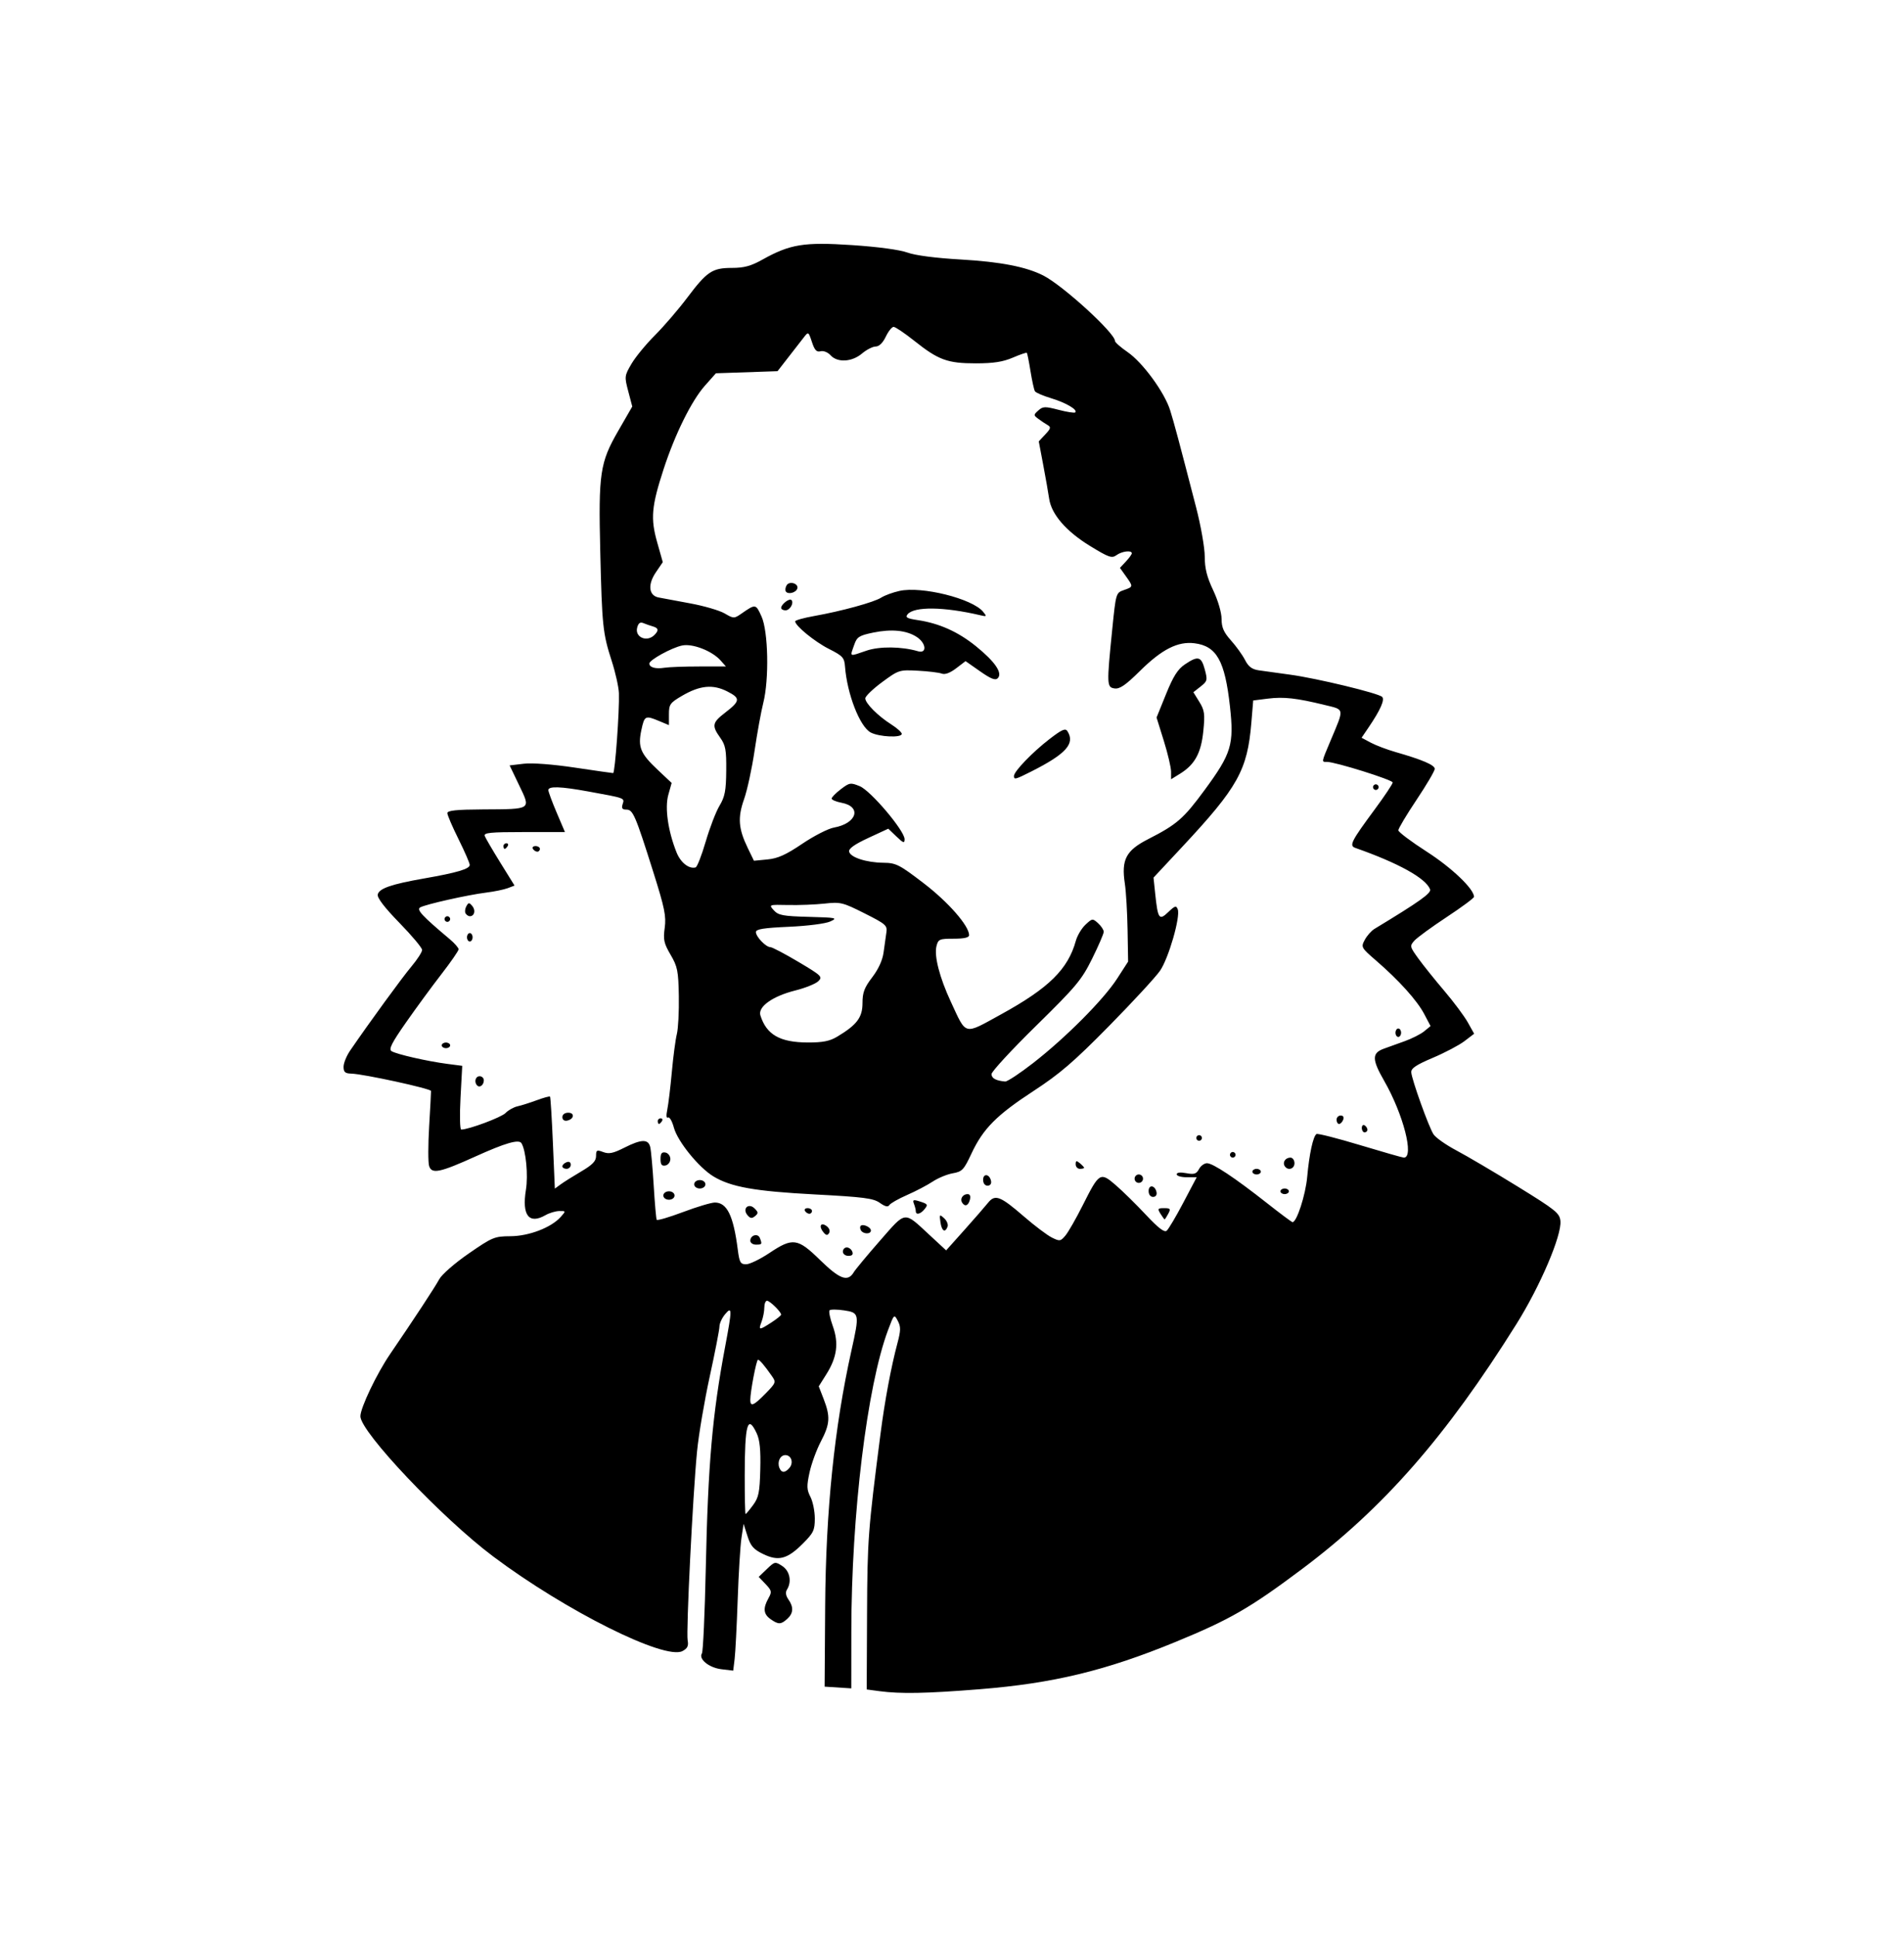 <?xml version="1.0" encoding="UTF-8" standalone="no"?>
<!-- Created with Inkscape (http://www.inkscape.org/) -->

<svg
   width="190.302mm"
   height="193.48mm"
   viewBox="0 0 190.302 193.48"
   version="1.1"
   id="svg5"
   inkscape:version="1.1.1 (3bf5ae0d25, 2021-09-20)"
   sodipodi:docname="logo_black_only_ink.svg"
   xmlns:inkscape="http://www.inkscape.org/namespaces/inkscape"
   xmlns:sodipodi="http://sodipodi.sourceforge.net/DTD/sodipodi-0.dtd"
   xmlns="http://www.w3.org/2000/svg"
   xmlns:svg="http://www.w3.org/2000/svg">
  <sodipodi:namedview
     id="namedview7"
     pagecolor="#ffffff"
     bordercolor="#111111"
     borderopacity="1"
     inkscape:pageshadow="0"
     inkscape:pageopacity="0"
     inkscape:pagecheckerboard="1"
     inkscape:document-units="mm"
     showgrid="false"
     inkscape:zoom="1"
     inkscape:cx="325.5"
     inkscape:cy="362.5"
     inkscape:window-width="1920"
     inkscape:window-height="1001"
     inkscape:window-x="-9"
     inkscape:window-y="-9"
     inkscape:window-maximized="1"
     inkscape:current-layer="layer2"
     inkscape:snap-page="true"
     inkscape:snap-object-midpoints="true" />
  <defs
     id="defs2" />
  <g
     inkscape:groupmode="layer"
     id="layer2"
     inkscape:label="Vrstva 2"
     transform="translate(-9.223,-59.065)">
    <path
       style="display:inline;fill:#000000;stroke-width:0.28"
       d="m 97.111,228.005 -1.262,-0.169 0.034,-7.57 c 0.033,-7.388 0.102,-8.318 1.343,-17.944 0.43,-3.338 1.055,-6.684 1.696,-9.085 0.337,-1.264 0.343,-1.632 0.036,-2.22 -0.364,-0.696 -0.376,-0.684 -0.981,0.931 -2.095,5.6 -3.657,18.418 -3.665,30.086 l -0.005,5.693 -1.332,-0.086 -1.332,-0.086 0.054,-8.058 c 0.063,-9.511 0.923,-17.872 2.621,-25.496 0.821,-3.684 0.799,-3.803 -0.725,-4.032 -0.701,-0.105 -1.356,-0.11 -1.455,-0.01 -0.099,0.099 0.044,0.805 0.319,1.569 0.615,1.71 0.428,3.12 -0.638,4.815 l -0.763,1.213 0.489,1.262 c 0.683,1.764 0.635,2.503 -0.273,4.236 -0.436,0.831 -0.948,2.229 -1.138,3.106 -0.295,1.363 -0.282,1.717 0.091,2.439 0.24,0.465 0.437,1.435 0.437,2.157 0,1.173 -0.128,1.441 -1.205,2.518 -1.546,1.546 -2.431,1.777 -3.963,1.032 -0.958,-0.465 -1.245,-0.795 -1.562,-1.791 l -0.388,-1.221 -0.213,1.402 c -0.117,0.771 -0.287,3.547 -0.378,6.168 -0.091,2.621 -0.228,5.29 -0.306,5.929 l -0.141,1.163 -1.179,-0.141 c -1.241,-0.148 -2.314,-1.021 -1.948,-1.584 0.115,-0.177 0.287,-3.98 0.384,-8.452 0.225,-10.48 0.654,-15.379 1.945,-22.233 0.699,-3.709 0.696,-4.046 -0.026,-3.179 -0.303,0.364 -0.551,0.909 -0.551,1.211 0,0.302 -0.436,2.541 -0.968,4.976 -0.533,2.435 -1.104,5.801 -1.27,7.481 -0.422,4.276 -1.107,18.046 -0.941,18.906 0.104,0.541 -0.019,0.796 -0.515,1.059 -1.756,0.934 -11.663,-4.012 -18.908,-9.439 -5.113,-3.831 -13.286,-12.452 -13.286,-14.015 0,-0.84 1.635,-4.26 2.97,-6.214 2.406,-3.519 4.507,-6.719 4.912,-7.476 0.254,-0.475 1.548,-1.604 2.944,-2.568 2.366,-1.634 2.576,-1.721 4.174,-1.729 1.845,-0.008 4.076,-0.865 5.02,-1.925 0.53,-0.595 0.528,-0.6 -0.14,-0.591 -0.371,0.006 -0.99,0.19 -1.375,0.411 -1.659,0.948 -2.377,0.022 -1.961,-2.53 0.238,-1.464 0.002,-3.933 -0.445,-4.657 -0.258,-0.417 -1.612,-0.026 -4.615,1.333 -3.549,1.605 -4.353,1.77 -4.614,0.946 -0.109,-0.342 -0.107,-2.121 0.002,-3.953 0.11,-1.832 0.194,-3.426 0.188,-3.543 -0.014,-0.236 -6.754,-1.702 -7.97,-1.734 -0.618,-0.016 -0.771,-0.152 -0.771,-0.682 0,-0.364 0.293,-1.089 0.651,-1.612 1.939,-2.83 5.185,-7.28 6.124,-8.398 0.591,-0.704 1.075,-1.452 1.075,-1.663 0,-0.211 -1.02,-1.428 -2.266,-2.705 -1.467,-1.503 -2.232,-2.498 -2.169,-2.823 0.117,-0.61 1.348,-1.038 4.636,-1.613 3.314,-0.579 4.566,-0.952 4.558,-1.355 -0.004,-0.186 -0.509,-1.345 -1.121,-2.577 -0.613,-1.232 -1.114,-2.399 -1.114,-2.593 0,-0.265 0.896,-0.358 3.575,-0.373 4.886,-0.027 4.778,0.045 3.604,-2.402 l -0.955,-1.993 1.409,-0.167 c 0.841,-0.1 2.892,0.055 5.089,0.383 2.024,0.302 3.755,0.551 3.847,0.552 0.188,0.002 0.642,-6.263 0.578,-7.983 -0.023,-0.614 -0.347,-2.064 -0.722,-3.224 -0.89,-2.758 -0.966,-3.483 -1.144,-10.94 -0.187,-7.813 -0.028,-8.878 1.803,-12.051 l 1.397,-2.421 -0.4,-1.517 c -0.389,-1.473 -0.38,-1.551 0.32,-2.746 0.396,-0.676 1.452,-1.961 2.347,-2.856 0.895,-0.895 2.341,-2.576 3.215,-3.737 1.985,-2.637 2.516,-2.991 4.488,-2.991 1.199,0 1.893,-0.188 3.024,-0.82 2.783,-1.554 4.159,-1.778 8.967,-1.459 2.59,0.172 4.774,0.466 5.538,0.745 0.784,0.286 2.801,0.549 5.327,0.694 3.969,0.228 6.549,0.728 8.263,1.604 1.964,1.003 7.157,5.745 7.157,6.534 0,0.134 0.564,0.632 1.253,1.106 1.525,1.049 3.704,4.029 4.265,5.831 0.403,1.294 0.836,2.913 2.593,9.696 0.474,1.828 0.861,4.036 0.861,4.906 1.6e-4,1.176 0.216,2.039 0.841,3.36 0.488,1.031 0.841,2.238 0.841,2.873 0,0.848 0.213,1.333 0.943,2.148 0.519,0.579 1.15,1.457 1.403,1.951 0.34,0.666 0.695,0.933 1.37,1.031 0.501,0.073 1.92,0.269 3.153,0.437 2.658,0.362 8.812,1.848 9.181,2.217 0.281,0.281 -0.174,1.309 -1.346,3.036 l -0.71,1.046 0.923,0.492 c 0.508,0.271 1.617,0.691 2.465,0.934 2.689,0.77 3.925,1.3 3.925,1.683 0,0.204 -0.82,1.598 -1.822,3.097 -1.002,1.499 -1.819,2.867 -1.816,3.04 0.003,0.173 1.283,1.134 2.843,2.136 2.505,1.61 4.72,3.726 4.72,4.509 0,0.123 -1.23,1.034 -2.734,2.025 -1.503,0.991 -2.955,2.051 -3.227,2.355 -0.475,0.532 -0.459,0.599 0.403,1.79 0.493,0.68 1.661,2.135 2.596,3.233 0.935,1.098 1.987,2.508 2.338,3.135 l 0.638,1.139 -0.969,0.739 c -0.533,0.407 -1.956,1.156 -3.161,1.666 -1.677,0.709 -2.183,1.051 -2.155,1.453 0.052,0.736 1.741,5.443 2.22,6.185 0.217,0.337 1.249,1.064 2.293,1.616 1.044,0.552 3.79,2.168 6.103,3.593 3.82,2.353 4.213,2.669 4.29,3.451 0.141,1.444 -2.017,6.502 -4.395,10.298 -7.051,11.258 -13.282,18.37 -21.453,24.49 -5.176,3.877 -7.186,5.034 -12.627,7.269 -6.979,2.867 -12.227,4.133 -19.573,4.721 -5.345,0.427 -7.904,0.476 -10.025,0.192 z M 84.486,209.424 c 0.567,-0.766 0.667,-1.261 0.727,-3.575 0.05,-1.934 -0.05,-2.94 -0.357,-3.596 -0.906,-1.94 -1.194,-0.931 -1.199,4.206 -0.002,2.12 0.035,3.855 0.084,3.855 0.048,0 0.383,-0.4 0.745,-0.89 z m 3.65,-3.733 c 0.425,-0.512 0.177,-1.265 -0.418,-1.265 -0.514,0 -0.829,0.663 -0.6,1.262 0.205,0.534 0.576,0.536 1.017,0.003 z m -2.395,-7.418 c 1.04,-1.065 1.063,-1.131 0.627,-1.752 -0.746,-1.064 -1.226,-1.627 -1.386,-1.627 -0.157,0 -0.769,3.2 -0.769,4.018 0,0.715 0.347,0.57 1.527,-0.639 z m 0.576,-7.094 c 0.536,-0.347 0.975,-0.702 0.977,-0.788 0.006,-0.272 -1.127,-1.385 -1.409,-1.385 -0.148,0 -0.269,0.307 -0.269,0.683 0,0.375 -0.123,1.006 -0.273,1.402 -0.334,0.878 -0.256,0.885 0.975,0.088 z m 8.216,-4.993 c 0.198,-0.318 1.394,-1.757 2.658,-3.198 2.62,-2.989 2.339,-2.957 4.929,-0.56 l 1.669,1.545 1.824,-2.039 c 1.003,-1.122 2.063,-2.339 2.356,-2.706 0.71,-0.889 1.22,-0.695 3.607,1.37 1.065,0.922 2.315,1.863 2.778,2.093 0.789,0.392 0.873,0.379 1.364,-0.209 0.287,-0.344 1.065,-1.705 1.728,-3.024 1.649,-3.282 1.747,-3.341 3.306,-1.992 0.698,0.604 2.052,1.935 3.009,2.958 1.224,1.308 1.838,1.78 2.069,1.588 0.181,-0.15 0.93,-1.413 1.665,-2.808 l 1.337,-2.536 h -1 c -0.55,0 -1,-0.132 -1,-0.293 0,-0.182 0.364,-0.225 0.957,-0.114 0.791,0.148 1.012,0.077 1.272,-0.408 0.173,-0.323 0.532,-0.587 0.799,-0.587 0.595,0 2.779,1.451 5.987,3.977 1.334,1.051 2.487,1.911 2.563,1.911 0.421,0 1.302,-2.713 1.464,-4.506 0.209,-2.312 0.595,-4.089 0.934,-4.299 0.122,-0.076 2.084,0.424 4.359,1.11 2.275,0.686 4.24,1.247 4.366,1.247 1.067,0 -0.043,-4.325 -1.972,-7.685 -1.217,-2.12 -1.225,-2.754 -0.042,-3.189 0.419,-0.154 1.359,-0.493 2.089,-0.753 0.73,-0.26 1.613,-0.707 1.963,-0.993 l 0.635,-0.521 -0.638,-1.21 c -0.713,-1.352 -2.522,-3.359 -4.813,-5.338 -1.489,-1.287 -1.516,-1.335 -1.124,-2.067 0.221,-0.412 0.655,-0.903 0.964,-1.09 4.559,-2.76 5.706,-3.577 5.56,-3.959 -0.425,-1.107 -3.169,-2.626 -7.462,-4.131 -0.647,-0.227 -0.436,-0.645 1.941,-3.862 0.982,-1.328 1.786,-2.533 1.786,-2.677 0,-0.262 -5.731,-2.057 -6.567,-2.057 -0.563,0 -0.582,0.11 0.366,-2.143 1.379,-3.277 1.416,-3.051 -0.591,-3.542 -2.815,-0.689 -4.096,-0.833 -5.672,-0.636 l -1.477,0.185 -0.187,2.247 c -0.393,4.71 -1.342,6.416 -6.866,12.332 l -2.91,3.117 0.168,1.604 c 0.265,2.535 0.393,2.714 1.308,1.838 0.662,-0.634 0.792,-0.672 0.945,-0.275 0.285,0.744 -0.911,4.891 -1.77,6.137 -0.435,0.631 -2.73,3.116 -5.099,5.523 -3.509,3.564 -4.908,4.768 -7.541,6.486 -3.712,2.423 -5.043,3.766 -6.214,6.267 -0.756,1.616 -0.926,1.795 -1.861,1.957 -0.566,0.099 -1.471,0.472 -2.01,0.83 -0.54,0.358 -1.691,0.961 -2.558,1.34 -0.867,0.379 -1.664,0.832 -1.772,1.006 -0.137,0.221 -0.424,0.154 -0.951,-0.221 -0.644,-0.459 -1.598,-0.582 -6.499,-0.842 -6.001,-0.318 -8.376,-0.74 -10.13,-1.799 -1.466,-0.885 -3.584,-3.496 -3.956,-4.876 -0.174,-0.646 -0.438,-1.1 -0.587,-1.008 -0.167,0.104 -0.195,-0.196 -0.072,-0.788 0.109,-0.525 0.313,-2.216 0.454,-3.758 0.14,-1.542 0.366,-3.248 0.502,-3.791 0.136,-0.543 0.225,-2.251 0.198,-3.794 -0.044,-2.511 -0.131,-2.946 -0.824,-4.129 -0.67,-1.143 -0.749,-1.506 -0.587,-2.688 0.16,-1.163 -0.009,-1.988 -1.129,-5.538 -1.808,-5.726 -2.043,-6.274 -2.7,-6.274 -0.418,0 -0.508,-0.131 -0.374,-0.551 0.196,-0.617 0.293,-0.582 -3.463,-1.265 -2.751,-0.501 -3.964,-0.541 -3.964,-0.131 0,0.163 0.373,1.172 0.829,2.243 l 0.829,1.947 h -4.083 c -3.403,0 -4.057,0.066 -3.931,0.396 0.084,0.218 0.788,1.421 1.564,2.673 l 1.412,2.277 -0.682,0.259 c -0.375,0.143 -1.35,0.342 -2.165,0.443 -1.823,0.226 -6.034,1.17 -6.58,1.476 -0.4,0.224 0.182,0.849 2.948,3.173 0.488,0.41 0.888,0.867 0.888,1.014 0,0.148 -0.771,1.263 -1.713,2.479 -0.942,1.215 -2.537,3.39 -3.545,4.832 -1.441,2.062 -1.749,2.674 -1.441,2.866 0.493,0.307 3.559,1.007 5.549,1.267 l 1.513,0.198 -0.171,3.183 c -0.094,1.75 -0.062,3.183 0.07,3.183 0.745,0 4.018,-1.221 4.434,-1.655 0.27,-0.281 0.807,-0.581 1.192,-0.667 0.386,-0.086 1.253,-0.36 1.928,-0.61 0.675,-0.25 1.269,-0.412 1.321,-0.361 0.051,0.051 0.181,2.14 0.288,4.642 l 0.194,4.549 0.588,-0.428 c 0.323,-0.236 1.25,-0.818 2.06,-1.294 1.121,-0.659 1.472,-1.025 1.472,-1.533 0,-0.599 0.073,-0.639 0.714,-0.396 0.567,0.216 0.998,0.127 2.093,-0.427 1.726,-0.874 2.413,-0.892 2.609,-0.068 0.083,0.347 0.238,2.082 0.346,3.855 0.107,1.773 0.242,3.305 0.299,3.405 0.057,0.099 1.241,-0.248 2.631,-0.771 1.39,-0.523 2.823,-0.951 3.183,-0.951 1.217,0 1.853,1.305 2.288,4.696 0.166,1.293 0.267,1.472 0.832,1.472 0.353,0 1.398,-0.505 2.322,-1.121 2.345,-1.566 2.824,-1.5 5.074,0.696 1.956,1.91 2.752,2.206 3.349,1.25 z m -1.067,-2.086 c 0,-0.231 0.176,-0.421 0.391,-0.421 0.215,0 0.463,0.189 0.552,0.421 0.11,0.286 -0.015,0.421 -0.391,0.421 -0.304,0 -0.552,-0.189 -0.552,-0.421 z m -9.252,-1.091 c 0,-0.561 0.764,-0.776 0.958,-0.27 0.239,0.624 0.217,0.66 -0.397,0.66 -0.308,0 -0.561,-0.176 -0.561,-0.391 z m 7.308,-0.848 c -0.493,-0.594 -0.267,-1.044 0.311,-0.618 0.276,0.204 0.382,0.49 0.256,0.695 -0.165,0.268 -0.296,0.25 -0.567,-0.077 z m 3.755,-0.182 c -0.102,-0.164 -0.115,-0.369 -0.029,-0.455 0.231,-0.231 1.021,0.129 1.021,0.465 0,0.381 -0.756,0.373 -0.993,-0.009 z m 7.942,-0.822 c -0.115,-0.787 -0.092,-0.812 0.37,-0.394 0.271,0.245 0.425,0.624 0.342,0.841 -0.251,0.653 -0.581,0.446 -0.712,-0.446 z m -19.293,-0.71 c -0.543,-0.655 0.122,-1.258 0.724,-0.656 0.372,0.372 0.377,0.479 0.035,0.762 -0.31,0.257 -0.477,0.234 -0.759,-0.106 z m 41.286,-0.132 c -0.316,-0.506 -0.28,-0.561 0.363,-0.561 0.626,0 0.677,0.068 0.413,0.561 -0.165,0.308 -0.328,0.561 -0.363,0.561 -0.035,0 -0.22,-0.252 -0.413,-0.561 z m -35.532,-0.28 c -0.095,-0.154 0.023,-0.28 0.264,-0.28 0.24,0 0.437,0.126 0.437,0.28 0,0.154 -0.119,0.28 -0.264,0.28 -0.145,0 -0.342,-0.126 -0.437,-0.28 z m 11.075,0.023 c 0,-0.142 -0.082,-0.472 -0.183,-0.733 -0.152,-0.395 -0.069,-0.441 0.491,-0.268 0.91,0.28 0.948,0.339 0.539,0.832 -0.395,0.475 -0.847,0.566 -0.847,0.17 z m 4.626,-0.864 c -0.23,-0.371 0.078,-0.841 0.551,-0.841 0.24,0 0.324,0.205 0.231,0.561 -0.158,0.606 -0.504,0.73 -0.782,0.28 z m -29.859,-0.701 c 0,-0.234 0.249,-0.421 0.561,-0.421 0.312,0 0.561,0.187 0.561,0.421 0,0.234 -0.249,0.421 -0.561,0.421 -0.312,0 -0.561,-0.187 -0.561,-0.421 z m 48.504,-0.444 c 0,-0.683 0.655,-0.587 0.792,0.117 0.054,0.277 -0.089,0.467 -0.35,0.467 -0.26,0 -0.441,-0.24 -0.441,-0.584 z m 13.177,0.023 c 0,-0.154 0.189,-0.28 0.421,-0.28 0.231,0 0.421,0.126 0.421,0.28 0,0.154 -0.189,0.28 -0.421,0.28 -0.231,0 -0.421,-0.126 -0.421,-0.28 z m -58.597,-0.701 c 0,-0.234 0.249,-0.421 0.561,-0.421 0.312,0 0.561,0.187 0.561,0.421 0,0.234 -0.249,0.421 -0.561,0.421 -0.312,0 -0.561,-0.187 -0.561,-0.421 z m 28.878,-0.444 c 0,-0.683 0.655,-0.587 0.792,0.117 0.054,0.277 -0.089,0.467 -0.35,0.467 -0.26,0 -0.441,-0.24 -0.441,-0.584 z m 15.14,-0.117 c 0,-0.231 0.189,-0.421 0.421,-0.421 0.231,0 0.421,0.189 0.421,0.421 0,0.231 -0.189,0.421 -0.421,0.421 -0.231,0 -0.421,-0.189 -0.421,-0.421 z m 11.775,-0.701 c 0,-0.154 0.189,-0.28 0.421,-0.28 0.231,0 0.421,0.126 0.421,0.28 0,0.154 -0.189,0.28 -0.421,0.28 -0.231,0 -0.421,-0.126 -0.421,-0.28 z M 65.429,175.578 c 0,-0.138 0.189,-0.323 0.421,-0.412 0.256,-0.098 0.421,-5.7e-4 0.421,0.25 0,0.226 -0.189,0.412 -0.421,0.412 -0.231,0 -0.421,-0.113 -0.421,-0.25 z m 51.307,-0.204 c 0,-0.373 0.076,-0.392 0.421,-0.106 0.231,0.192 0.421,0.397 0.421,0.455 0,0.058 -0.189,0.106 -0.421,0.106 -0.231,0 -0.421,-0.205 -0.421,-0.455 z m 20.887,0.174 c -0.235,-0.38 0.082,-0.841 0.577,-0.841 0.222,0 0.404,0.252 0.404,0.561 0,0.58 -0.676,0.774 -0.981,0.28 z m -62.382,-0.701 c 0,-0.556 0.123,-0.718 0.491,-0.648 0.27,0.052 0.491,0.343 0.491,0.648 0,0.304 -0.221,0.596 -0.491,0.648 -0.367,0.071 -0.491,-0.092 -0.491,-0.648 z m 56.915,-0.421 c 0,-0.154 0.126,-0.28 0.28,-0.28 0.154,0 0.28,0.126 0.28,0.28 0,0.154 -0.126,0.28 -0.28,0.28 -0.154,0 -0.28,-0.126 -0.28,-0.28 z m -3.364,-1.682 c 0,-0.154 0.126,-0.28 0.28,-0.28 0.154,0 0.28,0.126 0.28,0.28 0,0.154 -0.126,0.28 -0.28,0.28 -0.154,0 -0.28,-0.126 -0.28,-0.28 z m 16.542,-0.998 c 0,-0.24 0.126,-0.359 0.28,-0.264 0.154,0.095 0.28,0.292 0.28,0.437 0,0.145 -0.126,0.264 -0.28,0.264 -0.154,0 -0.28,-0.197 -0.28,-0.437 z m -70.372,-0.684 c 0,-0.154 0.134,-0.28 0.297,-0.28 0.163,0 0.219,0.126 0.124,0.28 -0.095,0.154 -0.229,0.28 -0.297,0.28 -0.068,0 -0.124,-0.126 -0.124,-0.28 z m 67.849,-0.14 c 0,-0.231 0.185,-0.421 0.412,-0.421 0.251,0 0.349,0.164 0.25,0.421 -0.089,0.231 -0.274,0.421 -0.412,0.421 -0.138,0 -0.25,-0.189 -0.25,-0.421 z m -77.381,-0.26 c 0,-0.26 0.24,-0.441 0.584,-0.441 0.683,0 0.587,0.655 -0.117,0.792 -0.277,0.054 -0.467,-0.089 -0.467,-0.35 z m -8.512,-3.159 c -0.335,-0.335 -0.181,-0.927 0.241,-0.927 0.231,0 0.421,0.182 0.421,0.404 0,0.468 -0.4,0.785 -0.662,0.523 z m -3.544,-4.011 c 0,-0.154 0.189,-0.28 0.421,-0.28 0.231,0 0.421,0.126 0.421,0.28 0,0.154 -0.189,0.28 -0.421,0.28 -0.231,0 -0.421,-0.126 -0.421,-0.28 z m 95.325,-1.262 c 0,-0.231 0.126,-0.421 0.28,-0.421 0.154,0 0.28,0.189 0.28,0.421 0,0.231 -0.126,0.421 -0.28,0.421 -0.154,0 -0.28,-0.189 -0.28,-0.421 z m -92.802,-9.533 c 0,-0.231 0.126,-0.421 0.28,-0.421 0.154,0 0.28,0.189 0.28,0.421 0,0.231 -0.126,0.421 -0.28,0.421 -0.154,0 -0.28,-0.189 -0.28,-0.421 z m -2.243,-1.822 c 0,-0.154 0.126,-0.28 0.28,-0.28 0.154,0 0.28,0.126 0.28,0.28 0,0.154 -0.126,0.28 -0.28,0.28 -0.154,0 -0.28,-0.126 -0.28,-0.28 z m 2.104,-0.559 c -0.095,-0.153 -0.061,-0.476 0.075,-0.719 0.22,-0.393 0.284,-0.395 0.6,-0.015 0.355,0.427 0.207,1.011 -0.255,1.011 -0.136,0 -0.325,-0.125 -0.419,-0.278 z m 6.727,-6.451 c -0.095,-0.154 0.023,-0.28 0.264,-0.28 0.24,0 0.437,0.126 0.437,0.28 0,0.154 -0.119,0.28 -0.264,0.28 -0.145,0 -0.342,-0.126 -0.437,-0.28 z m -2.944,-0.28 c 0,-0.154 0.134,-0.28 0.297,-0.28 0.163,0 0.219,0.126 0.124,0.28 -0.095,0.154 -0.229,0.28 -0.297,0.28 -0.068,0 -0.124,-0.126 -0.124,-0.28 z m 86.914,-5.888 c 0,-0.154 0.126,-0.28 0.28,-0.28 0.154,0 0.28,0.126 0.28,0.28 0,0.154 -0.126,0.28 -0.28,0.28 -0.154,0 -0.28,-0.126 -0.28,-0.28 z m -33.965,27.556 c 3.234,-2.512 7.027,-6.322 8.384,-8.421 l 1.102,-1.706 -0.054,-3.178 c -0.03,-1.748 -0.152,-3.823 -0.272,-4.611 -0.365,-2.401 0.114,-3.314 2.329,-4.444 2.874,-1.466 3.542,-2.048 5.651,-4.917 2.679,-3.646 2.947,-4.533 2.524,-8.351 -0.505,-4.553 -1.331,-6.022 -3.542,-6.3 -1.667,-0.21 -3.261,0.6 -5.46,2.774 -1.419,1.403 -2.011,1.811 -2.523,1.739 -0.791,-0.112 -0.8,-0.349 -0.235,-5.944 0.361,-3.576 0.371,-3.609 1.157,-3.882 0.949,-0.331 0.949,-0.335 0.2,-1.388 l -0.593,-0.832 0.593,-0.631 c 0.326,-0.347 0.593,-0.717 0.593,-0.823 0,-0.331 -0.99,-0.21 -1.533,0.187 -0.459,0.335 -0.766,0.228 -2.638,-0.918 -2.39,-1.464 -3.861,-3.163 -4.089,-4.725 -0.084,-0.575 -0.352,-2.098 -0.595,-3.385 l -0.443,-2.341 0.652,-0.694 c 0.551,-0.587 0.587,-0.731 0.233,-0.935 -0.23,-0.132 -0.648,-0.411 -0.928,-0.62 -0.492,-0.367 -0.492,-0.395 0,-0.838 0.457,-0.412 0.664,-0.419 2.031,-0.063 0.837,0.218 1.585,0.333 1.662,0.256 0.264,-0.264 -0.941,-0.972 -2.407,-1.412 -0.807,-0.243 -1.539,-0.558 -1.627,-0.701 -0.088,-0.143 -0.287,-1.046 -0.442,-2.007 -0.155,-0.961 -0.319,-1.785 -0.366,-1.832 -0.046,-0.046 -0.68,0.171 -1.409,0.484 -0.982,0.421 -1.938,0.568 -3.693,0.568 -2.829,0 -3.731,-0.33 -6.132,-2.239 -0.971,-0.773 -1.908,-1.405 -2.081,-1.405 -0.173,0 -0.526,0.442 -0.783,0.981 -0.295,0.618 -0.667,0.981 -1.006,0.981 -0.296,0 -0.913,0.315 -1.371,0.701 -1.014,0.853 -2.457,0.931 -3.146,0.171 -0.271,-0.299 -0.705,-0.472 -0.995,-0.396 -0.396,0.104 -0.596,-0.11 -0.864,-0.924 -0.343,-1.04 -0.357,-1.049 -0.801,-0.477 -0.248,0.32 -0.943,1.213 -1.544,1.985 l -1.092,1.404 -3.08,0.105 -3.08,0.105 -1.105,1.245 c -1.335,1.505 -2.983,4.836 -4.125,8.339 -1.208,3.706 -1.315,4.918 -0.642,7.296 l 0.562,1.987 -0.698,1.027 c -0.824,1.212 -0.707,2.307 0.268,2.501 0.345,0.068 1.762,0.333 3.15,0.587 1.388,0.254 2.943,0.707 3.456,1.005 0.91,0.529 0.952,0.529 1.682,0.024 1.427,-0.987 1.434,-0.986 2.01,0.281 0.677,1.492 0.773,6.288 0.173,8.652 -0.214,0.842 -0.603,2.982 -0.866,4.755 -0.263,1.773 -0.735,3.952 -1.049,4.841 -0.653,1.846 -0.57,2.95 0.368,4.886 l 0.615,1.27 1.353,-0.13 c 1.038,-0.1 1.847,-0.463 3.475,-1.563 1.167,-0.788 2.59,-1.516 3.162,-1.619 2.301,-0.41 2.823,-2.094 0.768,-2.48 -0.544,-0.102 -0.989,-0.291 -0.989,-0.42 0,-0.129 0.413,-0.549 0.918,-0.935 0.866,-0.66 0.974,-0.677 1.892,-0.3 1.097,0.451 4.479,4.447 4.479,5.292 0,0.436 -0.123,0.395 -0.814,-0.267 l -0.814,-0.78 -1.999,0.926 c -1.366,0.633 -1.972,1.063 -1.916,1.359 0.11,0.575 1.711,1.098 3.419,1.118 1.272,0.015 1.589,0.175 4.032,2.044 2.462,1.883 4.541,4.258 4.541,5.188 0,0.242 -0.486,0.354 -1.537,0.354 -1.43,0 -1.55,0.052 -1.724,0.745 -0.247,0.983 0.311,3.138 1.439,5.563 1.587,3.411 1.239,3.325 5.03,1.242 4.768,-2.619 6.678,-4.5 7.464,-7.348 0.144,-0.52 0.575,-1.24 0.959,-1.601 0.678,-0.637 0.715,-0.641 1.262,-0.146 0.31,0.281 0.564,0.665 0.564,0.855 0,0.19 -0.522,1.4 -1.161,2.69 -1.05,2.121 -1.587,2.763 -5.607,6.709 -2.446,2.4 -4.447,4.567 -4.447,4.816 0,0.421 0.444,0.663 1.362,0.742 0.209,0.018 1.471,-0.815 2.804,-1.85 z m -1.922,-28.677 c 0,-0.45 1.846,-2.366 3.533,-3.667 1.26,-0.972 1.607,-1.125 1.812,-0.8 0.784,1.239 -0.135,2.267 -3.583,4.009 -1.631,0.824 -1.762,0.858 -1.762,0.459 z m 15.701,-0.423 c 0,-0.417 -0.326,-1.804 -0.725,-3.083 l -0.725,-2.326 0.947,-2.338 c 0.725,-1.79 1.168,-2.487 1.888,-2.972 1.311,-0.884 1.633,-0.802 1.985,0.505 0.287,1.066 0.26,1.176 -0.417,1.708 l -0.723,0.569 0.595,0.963 c 0.521,0.843 0.571,1.207 0.399,2.919 -0.22,2.189 -0.847,3.341 -2.312,4.249 l -0.911,0.564 z M 96.239,132.232 c -1.086,-0.59 -2.351,-3.849 -2.559,-6.589 -0.067,-0.882 -0.229,-1.059 -1.602,-1.751 -1.42,-0.716 -3.379,-2.314 -3.379,-2.758 0,-0.106 0.852,-0.345 1.892,-0.53 2.75,-0.488 6.004,-1.381 6.711,-1.841 0.337,-0.219 1.157,-0.52 1.822,-0.667 2.224,-0.494 7.279,0.765 8.359,2.081 0.39,0.476 0.37,0.501 -0.28,0.348 -3.638,-0.854 -6.606,-0.892 -7.268,-0.094 -0.255,0.308 -0.062,0.418 1.012,0.579 2.16,0.324 4.045,1.171 5.836,2.622 1.901,1.541 2.672,2.676 2.163,3.185 -0.241,0.241 -0.681,0.069 -1.769,-0.693 l -1.448,-1.014 -0.942,0.718 c -0.607,0.463 -1.117,0.651 -1.435,0.528 -0.271,-0.104 -1.345,-0.235 -2.385,-0.29 -1.858,-0.098 -1.921,-0.078 -3.575,1.139 -0.926,0.682 -1.683,1.412 -1.683,1.622 0,0.494 1.254,1.752 2.593,2.603 0.578,0.367 1.051,0.792 1.051,0.944 0,0.416 -2.278,0.311 -3.115,-0.143 z m -0.411,-8.168 c 1.307,-0.445 3.519,-0.421 5.137,0.056 0.925,0.273 0.843,-0.798 -0.109,-1.421 -1.024,-0.671 -2.523,-0.82 -4.375,-0.436 -1.381,0.287 -1.606,0.43 -1.872,1.194 -0.445,1.276 -0.566,1.216 1.219,0.608 z m -8.53,-4.275 c 0,-0.353 0.823,-0.987 1.023,-0.787 0.287,0.287 -0.141,1.033 -0.593,1.033 -0.236,0 -0.429,-0.111 -0.429,-0.246 z m 0.465,-1.644 c -0.081,-0.132 -0.043,-0.409 0.086,-0.617 0.284,-0.46 1.227,-0.163 1.061,0.335 -0.14,0.421 -0.939,0.618 -1.147,0.282 z m 5.142,44.477 c 1.965,-1.178 2.523,-1.918 2.523,-3.347 0,-1.062 0.183,-1.549 0.974,-2.584 0.625,-0.819 1.031,-1.711 1.135,-2.494 0.089,-0.67 0.214,-1.56 0.278,-1.977 0.109,-0.702 -0.053,-0.844 -2.186,-1.917 -2.173,-1.093 -2.399,-1.148 -3.986,-0.973 -0.925,0.102 -2.562,0.166 -3.637,0.143 -1.952,-0.042 -1.954,-0.041 -1.437,0.531 0.45,0.497 0.913,0.583 3.497,0.652 2.772,0.074 2.92,0.106 2.138,0.462 -0.477,0.217 -2.269,0.446 -4.135,0.529 -2.522,0.112 -3.294,0.236 -3.294,0.529 0,0.464 0.997,1.504 1.443,1.504 0.177,0 1.436,0.661 2.798,1.469 2.331,1.383 2.448,1.497 1.992,1.938 -0.267,0.258 -1.298,0.672 -2.292,0.922 -2.283,0.573 -3.764,1.631 -3.492,2.493 0.61,1.93 1.952,2.695 4.737,2.703 1.501,0.005 2.193,-0.133 2.944,-0.583 z M 79.756,143.143 c 0.401,-1.376 1.022,-2.99 1.38,-3.587 0.54,-0.901 0.655,-1.497 0.673,-3.505 0.019,-2.081 -0.066,-2.543 -0.609,-3.303 -0.849,-1.191 -0.789,-1.497 0.487,-2.48 1.535,-1.182 1.564,-1.45 0.226,-2.132 -1.439,-0.734 -2.74,-0.607 -4.536,0.446 -1.184,0.694 -1.295,0.851 -1.295,1.839 v 1.081 l -0.972,-0.406 c -1.397,-0.584 -1.476,-0.544 -1.784,0.901 -0.362,1.698 -0.097,2.343 1.63,3.967 l 1.397,1.314 -0.333,1.188 c -0.363,1.298 -0.032,3.613 0.823,5.75 0.408,1.021 1.238,1.676 1.902,1.502 0.154,-0.04 0.608,-1.199 1.009,-2.575 z m -0.65,-17.501 h 2.672 l -0.534,-0.601 c -0.844,-0.951 -2.799,-1.71 -3.842,-1.493 -1.047,0.218 -3.28,1.445 -3.28,1.803 0,0.385 0.628,0.56 1.507,0.42 0.443,-0.071 2.008,-0.128 3.478,-0.128 z m -4.48,-3.14 c 0.463,-0.463 0.422,-0.695 -0.154,-0.861 -0.27,-0.077 -0.695,-0.226 -0.944,-0.329 -0.322,-0.133 -0.502,-0.003 -0.62,0.449 -0.252,0.963 0.97,1.489 1.719,0.741 z m 11.614,98.309 c -0.712,-0.499 -0.772,-1.084 -0.212,-2.087 0.357,-0.639 0.331,-0.764 -0.291,-1.418 l -0.683,-0.717 0.814,-0.78 c 0.792,-0.759 0.833,-0.767 1.543,-0.302 0.756,0.495 0.967,1.566 0.466,2.359 -0.166,0.263 -0.116,0.602 0.144,0.974 0.539,0.769 0.503,1.387 -0.113,1.944 -0.635,0.575 -0.881,0.579 -1.668,0.028 z"
       id="path15499"
       sodipodi:nodetypes="ccssscsccccssscsscsssssssscssscssssssssscssssscscsscssccsssssssscsscccccccssscssscssssssssssssssssssscsssscssssssscsscssssssssccssccssscssccsssssscssssscsscssscsssssscssssssssssssssscssscssssscsscsscssssssscsssssssscssssscssssscscscsssssssssccsssscscssssssscssssssccsscsssssssssssccsccsssssssssssssssssssscssssssssssssscssssssssssssscssssssssssssscsssccssccssssscscsssssssssssscssssscssssssssscsssssssssssssssssssssssssscssssssssssscssssssssscssssssscssscssscsscssssssscsssssssssssssscccssscscsscsssssccsssssssscscsssssssssssssscssssssssscsssscssscsccsssssssssssscscccsssccsscssssssssccscccssscccccsccsscscsccsscssssscssscsscsscssscsscscsssscsssssss" />
  </g>
</svg>

